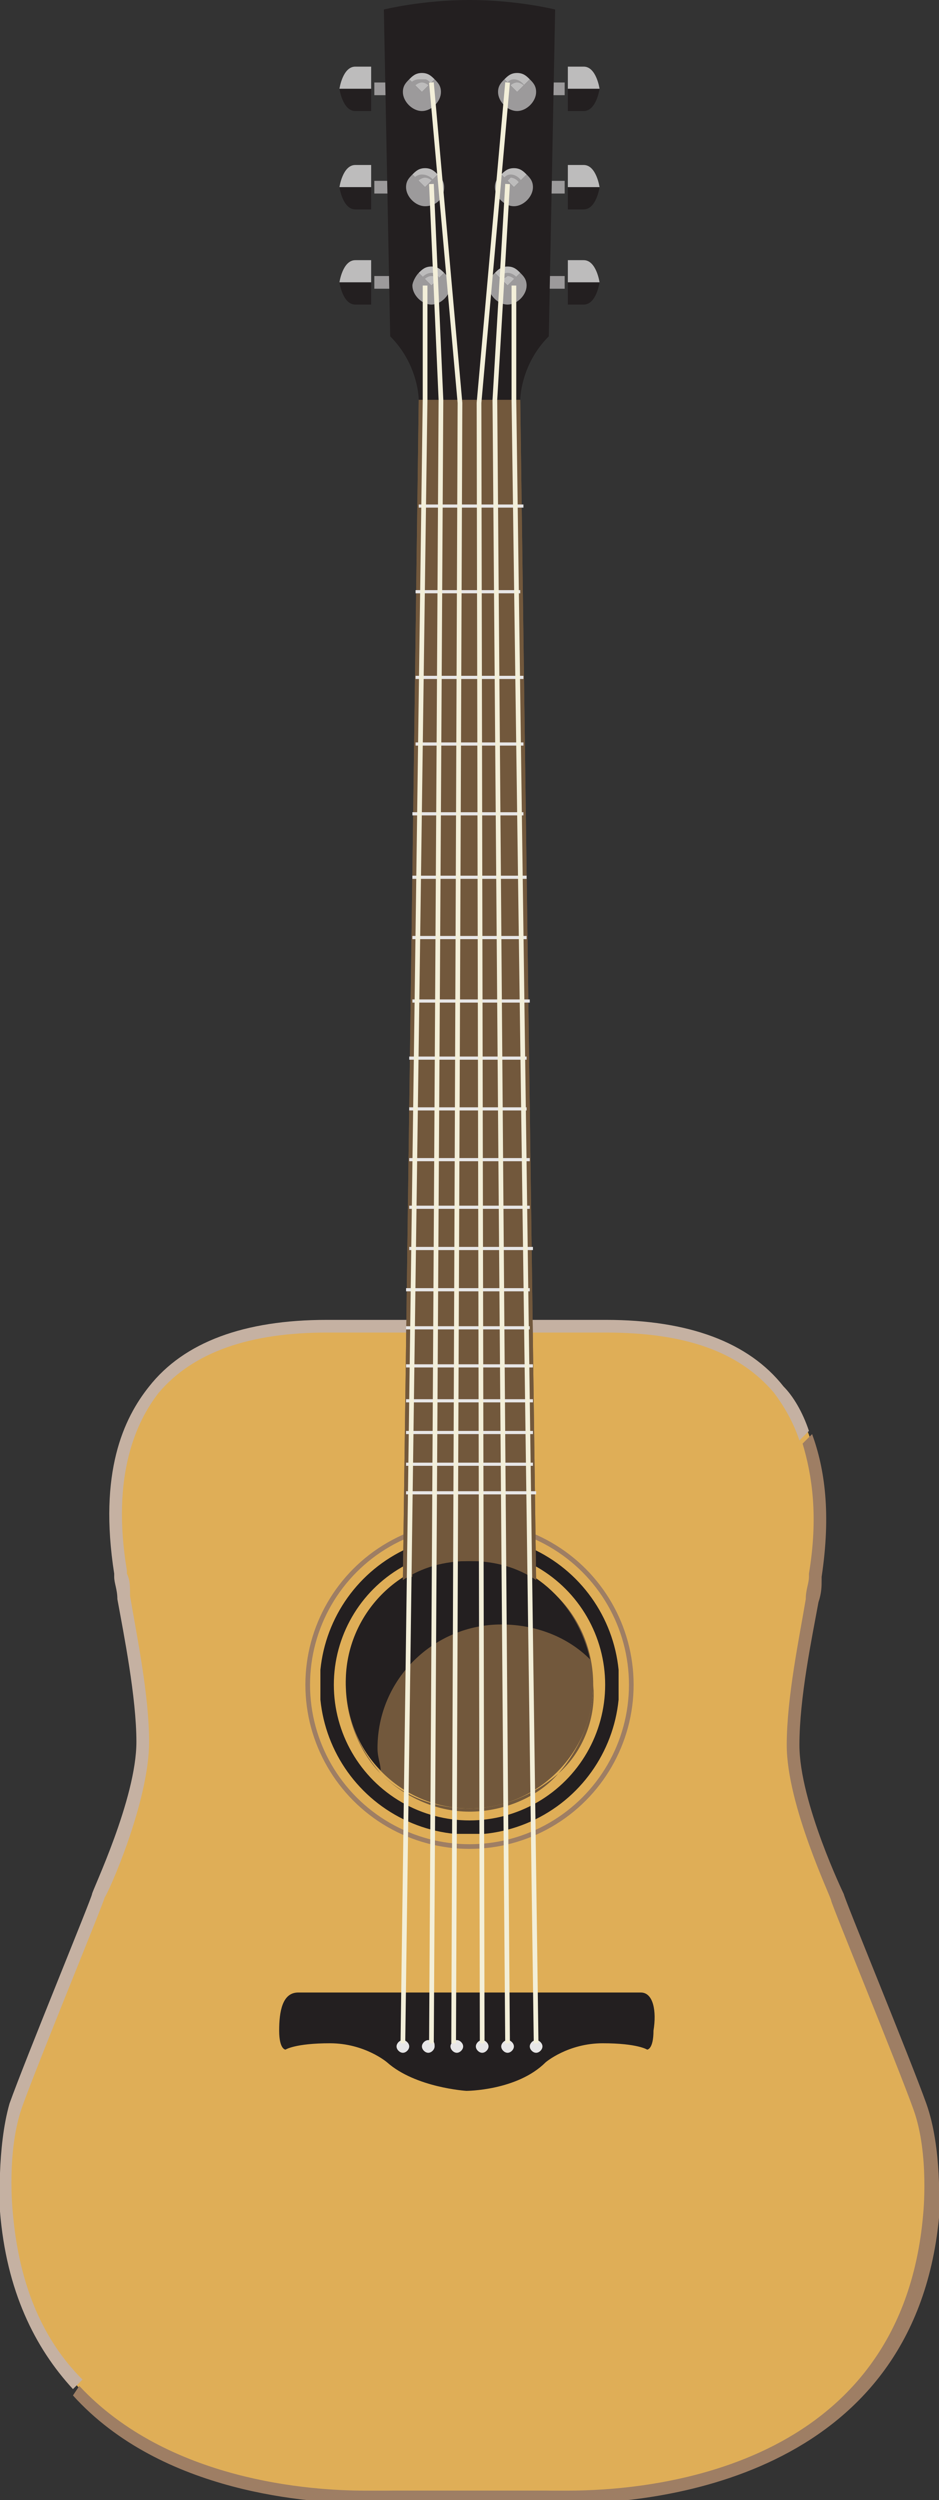 <svg xmlns="http://www.w3.org/2000/svg" xmlns:xlink="http://www.w3.org/1999/xlink" width="29.6" height="78.8" viewBox="0 0 29.6 78.8"><rect x="0" y="0" width="29.6" height="78.8" fill="#333333" stroke="none"/><path fill="#BDBCBC" d="M11.8 2.8h-1.1s.1-.7.5-.7h.5v.7z"/><path fill="#231F20" d="M11.8 2.8h-1.1s.1.7.5.7h.5v-.7z"/><path fill="#9C9A9B" d="M11.8 2.6h.5V3h-.5z"/><path fill="#BDBCBC" d="M11.8 5.9h-1.1s.1-.7.5-.7h.5v.7z"/><path fill="#231F20" d="M11.8 5.9h-1.1s.1.7.5.7h.5v-.7z"/><path fill="#9C9A9B" d="M11.8 5.7h.5v.4h-.5z"/><path fill="#BDBCBC" d="M11.8 8.9h-1.1s.1-.7.5-.7h.5v.7z"/><path fill="#231F20" d="M11.8 8.9h-1.1s.1.7.5.7h.5v-.7z"/><path fill="#9C9A9B" d="M11.8 8.7h.5v.4h-.5z"/><path fill="#BDBCBC" d="M17.8 2.8h1.1s-.1-.7-.5-.7h-.5v.7z"/><path fill="#231F20" d="M17.8 2.8h1.1s-.1.7-.5.7h-.5v-.7z"/><path fill="#9C9A9B" d="M17.3 2.6h.5V3h-.5z"/><path fill="#BDBCBC" d="M17.8 5.9h1.1s-.1-.7-.5-.7h-.5v.7z"/><path fill="#231F20" d="M17.8 5.9h1.1s-.1.7-.5.7h-.5v-.7z"/><path fill="#9C9A9B" d="M17.3 5.7h.5v.4h-.5z"/><path fill="#BDBCBC" d="M17.8 8.9h1.1s-.1-.7-.5-.7h-.5v.7z"/><path fill="#231F20" d="M17.8 8.9h1.1s-.1.7-.5.7h-.5v-.7z"/><path fill="#9C9A9B" d="M17.3 8.7h.5v.4h-.5z"/><path fill="#DFAE57" d="M29 66.3c-.5-1.4-2.6-6.6-2.6-6.6S25 56.8 25 54.9s.6-4.5.7-5.3 1.7-7.8-6.5-7.8h-8.8c-8.2 0-6.6 7-6.5 7.8.1.8.7 3.4.7 5.3s-1.4 4.8-1.4 4.8-2.1 5.1-2.6 6.6c-.5 1.4-.4 3.4-.4 3.4.8 9.8 12.2 8.8 12.2 8.8H17.2s11.4 1 12.2-8.8c0 0 .1-1.9-.4-3.4"/><path fill="#9E7E64" d="M29.2 66.3c-.5-1.4-2.6-6.5-2.6-6.6 0 0-1.4-2.9-1.4-4.7 0-1.5.4-3.4.6-4.5.1-.3.1-.5.1-.7v-.1c.3-2 .1-3.4-.3-4.5l-.3.3c.3 1 .5 2.3.2 4.1v.1c0 .2-.1.4-.1.7-.2 1.2-.6 3.1-.6 4.6 0 1.9 1.4 4.8 1.4 4.9 0 .1 2.1 5.2 2.6 6.6.5 1.4.3 3.3.3 3.3-.7 8.1-8.7 8.7-11.2 8.7h-5.6-.8c-1.7 0-6.2-.3-9-3.3l-.2.3c2.8 3.1 7.5 3.4 9.2 3.4H18c2.5 0 10.8-.7 11.6-9 0-.3.1-2.2-.4-3.6"/><path fill="#C5B1A2" d="M.4 69.7s-.2-1.9.3-3.3 2.6-6.5 2.6-6.6c.1-.1 1.4-3 1.4-4.9 0-1.5-.4-3.4-.6-4.6 0-.3 0-.5-.1-.7v-.1c-.5-3 .3-4.7 1-5.6 1.1-1.3 2.9-1.9 5.3-1.9h8.8c2.5 0 4.2.6 5.3 1.9.3.4.6.9.8 1.5l.3-.3c-.2-.6-.5-1.1-.8-1.4-1.1-1.4-3-2.1-5.6-2.1h-8.8c-2.6 0-4.5.7-5.6 2.1-.8 1-1.6 2.7-1.1 5.9v.1c0 .2.1.4.1.7.2 1.1.6 3.1.6 4.5 0 1.8-1.4 4.7-1.4 4.8 0 .1-2.1 5.2-2.6 6.6-.4 1.4-.3 3.3-.3 3.4.2 2.5 1.1 4.3 2.3 5.6l.3-.3c-1.2-1.2-2-2.9-2.2-5.3"/><defs><path id="a" d="M9.6 47.9H20v10.4H9.6z"/></defs><clipPath id="b"><use xlink:href="#a" overflow="visible"/></clipPath><circle clip-path="url(#b)" fill="none" stroke="#9E7E64" stroke-width=".147" stroke-miterlimit="10" cx="14.8" cy="53.1" r="5.1"/><defs><path id="c" d="M10.1 48.4h9.4v9.4h-9.4z"/></defs><clipPath id="d"><use xlink:href="#c" overflow="visible"/></clipPath><circle clip-path="url(#d)" fill="none" stroke="#231F20" stroke-width=".447" stroke-miterlimit="10" cx="14.8" cy="53.1" r="4.5"/><defs><path id="e" d="M10.9 49.2h7.8V57h-7.8z"/></defs><clipPath id="f"><use xlink:href="#e" overflow="visible"/></clipPath><path clip-path="url(#f)" fill="#72583C" d="M18.7 53.1c0 2.2-1.8 3.9-3.9 3.9-2.2 0-3.9-1.8-3.9-3.9 0-2.2 1.8-3.9 3.9-3.9 2.2 0 3.9 1.7 3.9 3.9"/><defs><path id="g" d="M10.9 49.2h7.8v6.7h-7.8z"/></defs><clipPath id="h"><use xlink:href="#g" overflow="visible"/></clipPath><path clip-path="url(#h)" fill="#231F20" d="M11.9 55.1c0-2.2 1.8-3.9 3.9-3.9 1.1 0 2.1.4 2.8 1.1-.4-1.8-1.9-3.2-3.8-3.2-2.2 0-3.9 1.8-3.9 3.9 0 1.1.4 2.1 1.1 2.8 0-.2-.1-.4-.1-.7"/><defs><path id="i" d="M10.9 53.1h7.9v4h-7.9z"/></defs><clipPath id="j"><use xlink:href="#i" overflow="visible"/></clipPath><path clip-path="url(#j)" fill="#72583C" d="M18.7 53.1c.1 1-.3 2.1-1.1 2.8-.7.8-1.8 1.2-2.8 1.2-1.1 0-2.1-.5-2.8-1.2-.7-.7-1.1-1.8-1.1-2.8 0 1 .4 2 1.1 2.8.7.7 1.7 1.1 2.8 1.1 1 0 2-.4 2.8-1.1.7-.8 1.1-1.8 1.1-2.8z"/><path fill="#231F20" d="M20.2 62.8H9.4c-.5 0-.6.6-.6 1.2s.2.6.2.6.3-.2 1.4-.2c1.1 0 1.8.6 1.8.6.9.8 2.5.9 2.5.9s1.6 0 2.5-.9c0 0 .7-.6 1.8-.6s1.4.2 1.4.2.2 0 .2-.6c.1-.6 0-1.2-.4-1.2"/><path fill="#72583C" d="M14.8 49.2c.8 0 1.5.2 2.1.6l-.5-37.2h-3.2l-.5 37.2c.6-.4 1.3-.6 2.1-.6"/><defs><path id="k" d="M16.2 12.6h.7v37.2h-.7z"/></defs><clipPath id="l"><use xlink:href="#k" overflow="visible"/></clipPath><path clip-path="url(#l)" fill="#72583C" d="M16.9 49.8l-.5-37.2h-.2l.4 37c.1.1.2.1.3.2"/><defs><path id="m" d="M12.7 12.6h.7v37.2h-.7z"/></defs><clipPath id="n"><use xlink:href="#m" overflow="visible"/></clipPath><path clip-path="url(#n)" fill="#72583C" d="M13.4 12.6h-.2l-.5 37.2c.1-.1.2-.1.3-.1l.4-37.1z"/><path fill="#231F20" d="M14.8 0c-1.5 0-2.7.3-2.7.3l.2 10.3c.9.9.9 2 .9 2h3.2s0-1.1.9-2L17.5.3S16.3 0 14.8 0"/><path fill="#9C9A9B" d="M13.3 2.9l-.4-.4c-.1.1-.2.2-.2.4 0 .3.3.6.6.6s.6-.3.6-.6c0-.2-.1-.3-.2-.4l-.4.4z"/><path fill="#BDBCBC" d="M13.7 2.5c-.1-.1-.2-.2-.4-.2s-.3.1-.4.2l.4.4.4-.4z"/><defs><path id="o" d="M12.9 2.5h.7v.8h-.7z"/></defs><clipPath id="p"><use xlink:href="#o" overflow="visible"/></clipPath><path clip-path="url(#p)" fill="#9C9A9B" d="M13.6 2.9c0 .2-.1.4-.4.4-.2 0-.4-.2-.4-.4s.2-.4.4-.4c.3-.1.5.2.4.4m0 0c0-.2-.2-.3-.3-.3-.1 0-.3.1-.3.3 0 .2.1.3.3.3.1-.1.3-.1.3-.3"/><path fill="#9C9A9B" d="M13.4 5.9l-.4-.4c-.1.1-.2.2-.2.4 0 .3.3.6.6.6s.6-.2.6-.6c0-.2-.1-.3-.2-.4l-.4.4z"/><path fill="#BDBCBC" d="M13.8 5.5c-.1-.1-.2-.2-.4-.2s-.3.1-.4.2l.4.4.4-.4z"/><defs><path id="q" d="M13 5.5h.7v.8H13z"/></defs><clipPath id="r"><use xlink:href="#q" overflow="visible"/></clipPath><path clip-path="url(#r)" fill="#9C9A9B" d="M13.7 5.9c0 .2-.1.4-.4.4-.2 0-.4-.2-.4-.4s.2-.4.4-.4c.3 0 .5.3.4.4m0 0c0-.2-.2-.3-.3-.3-.1 0-.3.1-.3.3 0 .2.1.3.3.3.1 0 .3-.1.3-.3"/><path fill="#9C9A9B" d="M13.6 9l-.4-.4c-.1.1-.2.3-.2.4 0 .3.3.6.6.6s.6-.3.6-.6c0-.2-.1-.3-.2-.4l-.4.4z"/><path fill="#BDBCBC" d="M14 8.6c-.1-.1-.2-.2-.4-.2s-.3.1-.4.2l.4.4.4-.4z"/><defs><path id="s" d="M13.2 8.6h.7v.8h-.7z"/></defs><clipPath id="t"><use xlink:href="#s" overflow="visible"/></clipPath><path clip-path="url(#t)" fill="#9C9A9B" d="M13.9 9c0 .2-.1.4-.3.4-.2 0-.4-.2-.4-.4s.2-.4.4-.4.3.2.3.4m0 0c0-.2-.2-.3-.3-.3-.1 0-.3.1-.3.3 0 .2.1.3.3.3.1 0 .3-.1.3-.3"/><path fill="#9C9A9B" d="M16.3 2.9l.4-.4c.1.1.2.2.2.4 0 .3-.3.6-.6.6s-.6-.3-.6-.6c0-.2.1-.3.2-.4l.4.4z"/><path fill="#BDBCBC" d="M15.9 2.5c.1-.1.2-.2.4-.2s.3.1.4.2l-.4.4-.4-.4z"/><g><defs><path id="u" d="M15.9 2.5h.7v.8h-.7z"/></defs><clipPath id="v"><use xlink:href="#u" overflow="visible"/></clipPath><path clip-path="url(#v)" fill="#9C9A9B" d="M16 2.9c0 .2.2.3.3.3.2 0 .3-.1.3-.3 0-.2-.2-.3-.3-.3-.1 0-.3.1-.3.3m-.1 0c0-.2.1-.4.3-.4.2 0 .4.2.4.4s-.2.4-.4.4-.3-.3-.3-.4"/></g><path fill="#9C9A9B" d="M16.2 5.9l.4-.4c.1.1.2.2.2.4 0 .3-.3.6-.6.6s-.6-.3-.6-.6c0-.2.1-.3.2-.4l.4.4z"/><path fill="#BDBCBC" d="M15.8 5.5c.1-.1.2-.2.4-.2s.3.1.4.2l-.4.4-.4-.4z"/><g><defs><path id="w" d="M15.8 5.5h.7v.8h-.7z"/></defs><clipPath id="x"><use xlink:href="#w" overflow="visible"/></clipPath><path clip-path="url(#x)" fill="#9C9A9B" d="M15.8 5.9c0 .2.2.3.3.3.2 0 .3-.1.3-.3 0-.2-.2-.3-.3-.3l-.3.3m0 0c0-.2.1-.4.3-.4.2 0 .4.2.4.4s-.2.4-.4.4c-.2.1-.3-.2-.3-.4"/></g><path fill="#9C9A9B" d="M16 9l.4-.4c.1.1.2.2.2.4 0 .3-.3.6-.6.6s-.6-.3-.6-.6c0-.2.1-.3.2-.4l.4.4z"/><path fill="#BDBCBC" d="M15.6 8.6c.1-.1.2-.2.4-.2s.3.1.4.2L16 9l-.4-.4z"/><g><defs><path id="y" d="M15.7 8.6h.7v.8h-.7z"/></defs><clipPath id="z"><use xlink:href="#y" overflow="visible"/></clipPath><path clip-path="url(#z)" fill="#9C9A9B" d="M15.7 9c0 .2.2.3.3.3.2 0 .3-.1.3-.3 0-.2-.2-.3-.3-.3-.1.1-.3.1-.3.3m0 0c0-.2.1-.4.3-.4.2 0 .4.2.4.4s-.2.4-.4.4-.4-.2-.3-.4"/></g><g><defs><path id="A" d="M12.8 15.9h4.1v31.3h-4.1z"/></defs><clipPath id="B"><use xlink:href="#A" overflow="visible"/></clipPath><path clip-path="url(#B)" fill="#E7E6E7" d="M13 31.5h3.7v.1H13zM13 29.5h3.6v.1H13zM12.9 33.3h3.7v.1h-3.7zM12.9 39.3h3.9v.1h-3.9zM12.9 36.5h3.8v.1h-3.8zM12.8 43h4v.1h-4zM12.8 44.1h4v.1h-4zM12.8 41.8h3.9v.1h-3.9zM12.9 38h3.8v.1h-3.8zM12.9 34.9h3.7v.1h-3.7zM13.1 21.3h3.4v.1h-3.4zM13.1 23.4h3.4v.1h-3.4zM13 25.6h3.5v.1H13zM13.2 15.9h3.3v.1h-3.3zM13.1 18.6h3.3v.1h-3.3zM13 27.6h3.6v.1H13zM12.8 47h4.1v.1h-4.1zM12.8 45.1h4v.1h-4zM12.8 40.6h3.9v.1h-3.9zM12.8 46.1h4v.1h-4z"/></g><path fill="#E7E6E7" d="M12.9 64.5c0 .1-.1.2-.2.2s-.2-.1-.2-.2.1-.2.2-.2.2.1.2.2M13.7 64.5c0 .1-.1.2-.2.2s-.2-.1-.2-.2.1-.2.2-.2c.2 0 .2.1.2.2M14.6 64.5c0 .1-.1.2-.2.2s-.2-.1-.2-.2.1-.2.2-.2.2.1.2.2M15.4 64.5c0 .1-.1.2-.2.2s-.2-.1-.2-.2.1-.2.2-.2.2.1.2.2M16.2 64.5c0 .1-.1.2-.2.2s-.2-.1-.2-.2.1-.2.2-.2.2.1.2.2M17.1 64.5c0 .1-.1.2-.2.2s-.2-.1-.2-.2.1-.2.2-.2.2.1.2.2"/><path fill="none" stroke="#F3EFD9" stroke-width=".148" stroke-miterlimit="10" d="M12.7 64.4l.7-51.8V9M13.6 64.4l.3-51.8-.3-6.8"/><path fill="none" stroke="#F3EFD9" stroke-width=".148" stroke-miterlimit="10" d="M13.6 2.6l.9 10.1-.2 51.7M16.9 64.4l-.7-51.8V9M16 64.4l-.4-51.8.4-6.8"/><path fill="none" stroke="#F3EFD9" stroke-width=".148" stroke-miterlimit="10" d="M16 2.6l-.9 10.1.1 51.7"/></svg>